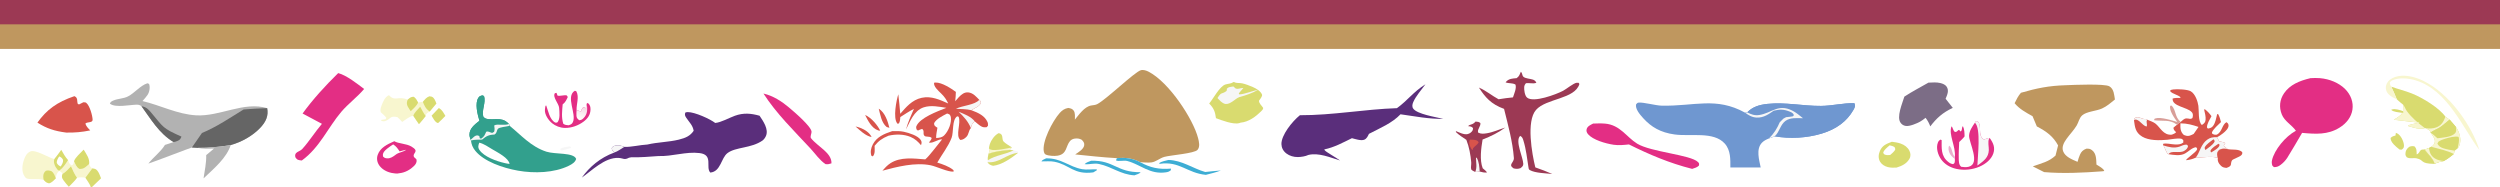 <?xml version="1.0" encoding="utf-8" ?><svg xmlns="http://www.w3.org/2000/svg" xmlns:xlink="http://www.w3.org/1999/xlink" width="2550" height="191" viewBox="0 0 2550 191"><rect x="0" y="0" width="2550" height="191" fill="#333333" stroke="none"/><path fill="white" transform="scale(1 0.773)" d="M0 0L2550 0L2550 32.096L2550 64.551L2550 247L93.637 247L92.672 247L0 247L0 64.551L0 32.09L0 0Z"/><path fill="#BF975F" transform="scale(1 0.773)" d="M0 0L2550 0L2550 32.096L2550 64.551L0 64.551L0 32.09L0 0Z"/><path fill="#9C3954" transform="scale(1 0.773)" d="M0 0L2550 0L2550 32.096L0 32.09L0 0Z"/><path fill="#F8F6CF" transform="scale(1 0.773)" d="M44.59 237.429C44.404 237.357 44.218 237.291 44.028 237.229C38.178 235.347 32.301 237.117 27.803 235.728C26.423 235.302 25.876 234.15 25.213 232.96C21.592 226.464 22.661 217.031 24.621 210.206C25.746 206.29 27.256 201.876 31.039 199.813C36.261 196.966 49.685 208.165 55.379 209.874C54.242 214.656 55.838 219.482 58.386 223.575C58.907 224.411 59.449 224.937 60.361 225.34C57.691 229 57.357 230.973 56.922 235.392C55.061 237.641 52.856 241.075 49.973 241.886C46.993 241.056 46.465 239.788 44.59 237.429Z"/><path fill="#D9DB6F" transform="scale(1 0.773)" d="M44.59 237.429C44.208 235.891 44.115 234.086 44.14 232.498C44.184 229.782 44.863 227.24 46.846 225.309C49.26 224.583 49.733 224.83 52.145 225.638C55.088 227.86 55.888 232.013 56.922 235.392C55.061 237.641 52.856 241.075 49.973 241.886C46.993 241.056 46.465 239.788 44.59 237.429Z"/><path fill="#F8F6CF" transform="scale(1 0.773)" d="M69.453 211.238C70.302 214.634 70.472 216.103 73.202 218.359C75.242 216.621 75.048 215.325 75.483 212.764C76.74 216.091 77.915 220.833 80.939 222.904C83.412 222.971 84.796 222.808 86.688 221.016C88.177 219.605 89.552 218.038 90.921 216.511C91.631 218.774 92.107 220.691 94.125 222.158C91.745 226.254 89.396 230.369 87.077 234.5C83.944 233.787 81.72 233.88 78.593 234.567C75.876 229.827 74.24 224.475 72.416 219.345C69.811 222.93 67.302 226.841 63.736 229.543C62.931 227.317 62.182 226.83 60.361 225.34C64.559 221.379 66.983 216.346 69.453 211.238Z"/><path fill="#D9DB6F" transform="scale(1 0.773)" d="M85.343 197.451C88.203 203.463 91.717 209.634 90.921 216.511C89.552 218.038 88.177 219.605 86.688 221.016C84.796 222.808 83.412 222.971 80.939 222.904C77.915 220.833 76.74 216.091 75.483 212.764C76.756 207.701 82.224 201.718 85.343 197.451Z"/><path fill="#D9DB6F" transform="scale(1 0.773)" d="M94.125 222.158C96.776 222.7 97.672 222.748 99.222 225.071C101.049 227.812 102.054 232.128 103.087 235.267C99.93 239.171 96.74 243.053 93.637 247L92.672 247C91.686 242.825 88.94 238.391 87.077 234.5C89.396 230.369 91.745 226.254 94.125 222.158Z"/><path fill="#D9DB6F" transform="scale(1 0.773)" d="M62.483 197.713C64.546 202.372 66.477 207.07 69.453 211.238C66.983 216.346 64.559 221.379 60.361 225.34C59.449 224.937 58.907 224.411 58.386 223.575C55.838 219.482 54.242 214.656 55.379 209.874C57.788 205.865 60.364 201.882 62.483 197.713Z"/><path fill="white" transform="scale(1 0.773)" d="M60.391 206.41C62.594 207.629 63.378 208.675 64.322 210.996C64.586 214.346 63.303 216.767 61.902 219.715C59.518 218.069 59.13 217.621 57.902 214.999C57.753 211.7 59 209.311 60.391 206.41Z"/><path fill="#D9DB6F" transform="scale(1 0.773)" d="M72.416 219.345C74.24 224.475 75.876 229.827 78.593 234.567C76.428 238.714 72.966 242.659 70.197 246.453C68.231 243.651 66.276 240.7 64.635 237.693C62.957 234.619 62.78 232.824 63.736 229.543C67.302 226.841 69.811 222.93 72.416 219.345Z"/><path fill="#BF975F" transform="scale(1 0.773)" d="M1096.39 157.792C1100.22 152.011 1105.94 140.666 1113.08 139.179C1115.13 138.751 1117.25 138.626 1119.06 137.464C1128.06 131.684 1157.26 94.95 1163.68 92.633C1166.24 91.711 1169.35 93.132 1171.49 94.555C1192.59 108.556 1217.15 157.453 1222.05 182.266C1222.96 186.848 1224.27 193.65 1221.46 197.761C1218.19 202.537 1194.34 204.645 1187.65 207.009C1182.99 208.652 1179.17 213.491 1174.5 214.304C1170.98 214.918 1166.58 214.25 1162.99 214.031C1155.22 208.91 1148.43 207.577 1139.22 208.7C1124.99 207.673 1110.84 205.634 1096.7 203.769C1100.32 200.709 1105.51 196.572 1105.92 191.452C1106.16 188.443 1105.04 186.514 1103.21 184.314C1100.9 182.771 1098.79 182.392 1096.09 182.912C1094.15 183.286 1092.51 184.493 1091.42 186.125C1086.97 192.804 1088.55 203.401 1078.67 205.435C1075.31 206.126 1069.37 205.745 1066.5 203.813C1065.48 203.126 1065.02 201.668 1064.8 200.493C1062.37 187.538 1073.63 159.499 1080.99 148.964C1083.22 145.776 1085.73 143.265 1089.63 142.423C1092.23 143.042 1093.65 143.438 1095.12 145.905C1096.89 148.896 1096.38 154.352 1096.39 157.792Z"/><path fill="#6F97D0" transform="scale(1 0.773)" d="M1764.97 221C1764.99 210.614 1765.42 198.279 1759.2 189.371C1747.84 173.101 1724.74 180.364 1708.1 177.433C1693.77 174.912 1684.27 167.644 1676.05 155.911C1672.67 151.082 1667.76 143.713 1668.82 137.657C1669.55 136.69 1670 135.615 1671.24 135.418L1671.38 135.395C1675.97 134.672 1688.71 139.248 1694.88 139.42C1728.31 140.352 1750.25 127.408 1780 148.674L1782.12 148.272C1787.6 141.08 1794.14 138.279 1803.01 137.073C1821.09 134.617 1839.38 139.961 1857.47 139.763C1868.83 139.64 1880.44 135.742 1891.43 136.152C1892.78 139.637 1891.83 141.983 1890.36 145.295C1883.8 160.093 1873.01 170.559 1857.93 176.348C1842.7 182.168 1826.09 183.398 1810.17 179.885L1804.41 182.636C1801.56 184.148 1799.08 185.725 1797.14 188.364C1790.86 196.932 1794.45 211.376 1795.9 221L1764.97 221Z"/><path fill="#6F97D0" transform="scale(1 0.773)" d="M1782.12 148.272C1787.6 141.08 1794.14 138.279 1803.01 137.073C1821.09 134.617 1839.38 139.961 1857.47 139.763C1868.83 139.64 1880.44 135.742 1891.43 136.152C1892.78 139.637 1891.83 141.983 1890.36 145.295C1883.8 160.093 1873.01 170.559 1857.93 176.348C1842.7 182.168 1826.09 183.398 1810.17 179.885L1804.41 182.636C1809.61 175.823 1812.67 169.424 1815.33 161.35L1819.11 156.502L1821.81 154.6C1823.99 154.345 1826.14 154.081 1828.29 153.6C1829.03 153.434 1829.39 152.5 1829.8 151.859C1828.86 149.378 1827.99 148.553 1825.63 147.315C1819.57 144.139 1815.55 144.061 1809.2 146.058C1804.2 150.497 1798.99 155.6 1791.76 155.141C1786.93 154.835 1783.33 151.886 1780 148.674L1782.12 148.272Z"/><path fill="#F6F6F6" transform="scale(1 0.773)" d="M1782.12 148.272C1786.16 150.907 1789.71 152.784 1794.66 151.716C1807.41 148.959 1813.61 136.709 1827.94 145.797C1832.02 148.389 1835.78 152.516 1839.08 156.018C1832.85 155.86 1826.05 154.913 1821.15 159.569C1815.78 164.662 1815.2 174.106 1810.17 179.885L1804.41 182.636C1809.61 175.823 1812.67 169.424 1815.33 161.35L1819.11 156.502L1821.81 154.6C1823.99 154.345 1826.14 154.081 1828.29 153.6C1829.03 153.434 1829.39 152.5 1829.8 151.859C1828.86 149.378 1827.99 148.553 1825.63 147.315C1819.57 144.139 1815.55 144.061 1809.2 146.058C1804.2 150.497 1798.99 155.6 1791.76 155.141C1786.93 154.835 1783.33 151.886 1780 148.674L1782.12 148.272Z"/><path fill="#BF975F" transform="scale(1 0.773)" d="M2107.28 112.442C2114.48 112.002 2146.77 110.26 2151.52 113.864C2156.4 117.568 2156.43 125.679 2157.22 131.284C2153.22 135.471 2149.04 140.266 2144.01 143.195C2137.98 146.71 2128.28 147.02 2123.76 152.297C2120.78 155.778 2120.12 161.517 2118.18 165.676C2115.37 171.724 2111.15 177.32 2107.9 183.178C2105.14 188.138 2102.75 193.908 2104.42 199.639C2106.51 206.802 2113.02 210.207 2119.09 213.547C2119.77 210.311 2120.55 207.072 2121.62 203.94C2122.88 200.256 2124.56 197.908 2128.09 196.175C2130.73 196.143 2131.75 196.205 2133.77 198.084C2138.53 202.513 2138.1 211.197 2138.38 217.155C2140.89 219.184 2145.82 222.512 2146.34 225.67L2144.06 226.076C2125.05 227.922 2103.99 229.262 2084.98 227.079L2073.45 219.537C2082.87 215.127 2089.65 213.58 2096.62 205.3L2099.25 191.869C2094.38 180.263 2087.89 173.752 2077.57 166.824L2073.19 153.312C2066.09 148.22 2059.69 143.694 2054.91 136.179C2056.73 131.328 2058.47 126.769 2061.35 122.411C2077.48 116.366 2090.06 113.064 2107.28 112.442Z"/><path fill="#B2B2B2" transform="scale(1 0.773)" d="M144.274 140.087C144.249 140.062 144.224 140.036 144.198 140.01C142.914 138.741 141.362 138.079 139.552 138.111C132.565 138.235 118.041 142.433 112.394 137.052C112.291 136.953 112.194 136.851 112.096 136.747C112.664 134.568 113.538 133.863 115.477 132.726C120.037 130.052 125.906 130.281 130.465 127.271C137.34 122.729 143.123 112.82 150.372 109.866L152.026 110.704C153.358 114.911 152.508 121.366 150.491 125.261C149.037 128.071 147.115 130.75 145.324 133.357C163.629 138.873 180.783 150.757 200.068 152.187C224.213 153.977 248.887 133.428 272.511 142.704C274.035 152.691 271.296 160.699 265.326 168.816C258.068 178.687 246.945 187.301 235.355 191.368C224.024 193.833 213.196 195.128 201.596 195.087L195.747 194.626C194.654 194.8 157.898 213.211 151.349 215.868C156.504 207.256 163.928 200.411 168.267 191.207L177.109 187.506C162.126 176.067 153.413 156.205 144.274 140.087Z"/><path fill="#656565" transform="scale(1 0.773)" d="M248.469 144.448C256.471 143.548 264.473 143.115 272.511 142.704C274.035 152.691 271.296 160.699 265.326 168.816C258.068 178.687 246.945 187.301 235.355 191.368C224.024 193.833 213.196 195.128 201.596 195.087L195.747 194.626L205.981 175.504C221.26 167.296 234.89 155.202 248.469 144.448Z"/><path fill="#656565" transform="scale(1 0.773)" d="M144.274 140.087C149.919 141.279 152.323 145.736 155.316 150.332C166.798 167.96 165.793 169.231 185.072 180.238C184.337 182.752 183.74 184.482 181.279 185.827C180.085 186.479 178.441 187.252 177.109 187.506C162.126 176.067 153.413 156.205 144.274 140.087Z"/><path fill="#5A2E7B" transform="scale(1 0.773)" d="M707.534 172.577C706.642 165.341 703.191 161.589 700.005 155.449C698.702 152.939 698.196 151.175 699.044 148.512C699.804 148.145 700.646 147.901 701.494 147.896C708.757 147.853 724.324 157.035 729.533 162.258C735.408 161.614 743.937 155.374 749.618 152.732C758.365 148.664 766 149.52 774.757 152.716C778.691 160.228 784.097 170.514 781.338 179.175C780.64 181.366 779.466 183.707 777.846 185.355C766.234 195.932 750.521 193.735 742.066 201.982C735.382 208.5 735.297 226.431 724.5 227.708C719.359 220.603 728.021 204.293 713.574 201.981C699.671 199.756 685.674 206.6 671.688 205.916C662.57 206.65 653.127 207.917 643.993 207.479L641.527 208.139C636.664 211.541 635.924 208.709 630.866 208.38C616.774 207.462 603.067 225.831 593.481 234.325C601.284 220.25 612.015 208.185 626.687 201.226C624.923 199.288 624.175 198.05 623.942 195.418C625.118 193.335 625.602 192.71 628.037 192.049C631.159 191.202 634.13 192.317 636.816 193.832C644.041 194.167 652.788 191.193 660.356 190.71C670.73 187.539 681.998 187.549 692.335 184.272C699.514 181.997 704.03 179.285 707.534 172.577Z"/><path fill="#F6F6F6" transform="scale(1 0.773)" d="M626.687 201.226C624.923 199.288 624.175 198.05 623.942 195.418C625.118 193.335 625.602 192.71 628.037 192.049C631.159 191.202 634.13 192.317 636.816 193.832C633.773 196.182 630.177 199.712 626.687 201.226Z"/><path fill="#5A2E7B" transform="scale(1 0.773)" d="M1424.87 142.723C1435.74 132.627 1441.53 121.233 1453.98 111.196C1449.85 118.606 1444.1 126.816 1441.46 134.886C1440.61 137.496 1440.08 140.677 1441.43 143.222C1445.34 150.622 1464.57 154.466 1472.3 156.892C1456.93 157.092 1443.52 153.481 1428.53 150.801C1419.88 162.49 1408.15 168.665 1396.34 176.623C1395.23 179.388 1394.28 182.919 1391.46 184.378C1388.22 186.055 1382.24 183.393 1378.97 182.345C1370.08 187.92 1361.01 194.474 1350.76 197.151C1350.88 197.521 1351.03 197.864 1351.19 198.215C1352.21 200.406 1364.15 208.863 1366.83 211.788C1357.07 207.923 1344.93 201.06 1334.44 204.493C1331.66 206.292 1327.19 207.156 1323.92 207.239C1319.57 207.328 1315.36 205.668 1312.23 202.63C1308.84 199.38 1307.16 194.896 1307.06 190.249C1306.8 178.455 1318 160.255 1325.9 152.037C1359.16 152.193 1391.73 144.151 1424.87 142.723Z"/><path fill="#E32E84" transform="scale(1 0.773)" d="M2356.67 103.136C2359.89 102.936 2363.14 102.759 2366.35 103.132C2376.36 104.274 2385.51 109.323 2391.81 117.179C2397.9 125.015 2400.65 134.934 2399.47 144.785C2398.37 154.201 2393.54 162.784 2386.07 168.62C2374.22 177.964 2362.15 176.997 2348.13 175.331C2343.2 186.384 2338.15 197.38 2332.97 208.318C2331.18 211.782 2329.11 214.722 2326.31 217.456C2324.13 219.593 2322.42 220.57 2319.4 220.526L2317.78 218.496C2317.16 215.998 2317.01 213.819 2317.47 211.276C2319.86 198.032 2330.78 180.178 2341.84 172.534C2337.45 164.595 2330.27 160.159 2327.42 150.95C2324.53 141.61 2325.16 131.675 2329.78 122.988C2335.66 111.931 2345.19 106.664 2356.67 103.136Z"/><path fill="#32A08D" transform="scale(1 0.773)" d="M489.007 159.362C487.191 151.41 484.017 136.235 488.081 128.736C489.173 126.72 490.063 126.469 492.117 125.862L493.652 126.704C495.991 135.413 490.9 145.351 493.097 154.321C494.115 155.395 494.698 156.178 496.121 156.701C500.143 158.181 505.423 156.722 509.72 157.362C514.277 158.041 516.482 160.045 519.151 163.658L519.796 165.997C531.433 178.009 541.436 193.523 557.37 200.158C566.35 203.897 585.235 200.892 587.693 209.718C586.704 214.034 583.659 216.546 580.04 218.825C565.233 228.153 544.989 229.007 528.351 225.187C512.694 221.592 493.637 213.032 484.82 199.011C482.047 194.601 480.862 190.558 480.387 185.401L480.084 184.269C479.406 182.143 478.872 180.044 478.849 177.8C478.765 169.815 483.795 164.693 489.007 159.362Z"/><path fill="#32A08D" transform="scale(1 0.773)" d="M489.007 159.362C487.191 151.41 484.017 136.235 488.081 128.736C489.173 126.72 490.063 126.469 492.117 125.862L493.652 126.704C495.991 135.413 490.9 145.351 493.097 154.321C494.115 155.395 494.698 156.178 496.121 156.701C500.143 158.181 505.423 156.722 509.72 157.362C514.277 158.041 516.482 160.045 519.151 163.658L519.796 165.997C516.71 167.168 508.904 167.729 507.683 170.279C506.256 173.259 507.069 175.375 504.28 177.58C498.447 177.799 495.918 179.713 491.885 184.083L491.764 184.215C488.042 184.319 483.911 184.112 480.387 185.401L480.084 184.269C479.406 182.143 478.872 180.044 478.849 177.8C478.765 169.815 483.795 164.693 489.007 159.362Z"/><path fill="#F6F6F6" transform="scale(1 0.773)" d="M519.151 163.658L519.796 165.997C516.71 167.168 508.904 167.729 507.683 170.279C506.256 173.259 507.069 175.375 504.28 177.58C498.447 177.799 495.918 179.713 491.885 184.083L491.764 184.215C488.042 184.319 483.911 184.112 480.387 185.401L480.084 184.269C481.993 182.773 483.45 179.621 485.795 178.864C487.201 178.41 487.64 178.858 488.848 179.499L489.403 182.455L490.733 183.029C494.058 180.304 494.495 177.789 495.924 173.883C498.233 172.781 499.574 174.706 502.009 175.427L503.977 173.945C504.785 171.086 504.417 168.449 504.106 165.547C507.084 163.043 514.461 166.065 519.151 163.658Z"/><path fill="white" transform="scale(1 0.773)" d="M488.878 188.247C493.623 189.748 498.048 193.827 501.991 196.867C508.104 201.582 518.763 208.449 519.776 216.283C518.13 216.14 516.526 215.688 514.945 215.225C505.789 212.545 493.812 206.732 489.149 198.089C487.23 194.533 487.759 191.94 488.878 188.247Z"/><path fill="#D8544B" transform="scale(1 0.773)" d="M967.18 136.542C965.237 131.304 963.465 127.766 959.953 123.346C956.897 119.499 952.177 114.192 952.747 109.176C953.216 109.031 953.724 108.93 954.215 108.912C960.839 108.663 970.432 116.975 974.98 121.242C975.013 125.311 974.549 129.5 974.318 133.57C976.638 130.199 979.078 126.1 982.301 123.547C983.725 122.419 985.692 121.676 987.494 121.896C992.675 122.529 995.868 127.859 998.845 131.673C1000.3 133.414 1000.29 133.861 1000.48 136.136C998.303 141.252 994.495 142.034 990.886 145.468C998.136 148.951 1004.33 152.776 1007.17 160.775C1007.77 162.465 1007.85 164.121 1007.73 165.899L1006.44 167.802C1004.13 168.121 1002.66 168.117 1000.7 166.631C998.402 164.893 996.32 162.365 994.349 160.257C991.327 162.723 991.013 165.327 990.314 169.032C987.955 171.929 988.298 177.299 985.725 180.593C983.999 182.804 982.397 184.354 979.636 184.716C974.109 179.235 980.631 161.841 977.75 154.03L976.351 153.455C970.86 158.041 972.839 174.358 970.644 181.811C967.313 193.122 960.785 203.718 956.018 214.505C961.56 216.772 967.868 219.583 972.052 223.977C972.894 224.861 972.679 225.282 972.648 226.44C966.99 227.161 955.409 219.742 949.366 218.119C933.515 213.863 914.832 220.085 900.035 225.261C902.453 221.773 905.071 217.933 908.373 215.244C918.69 206.843 931.531 209.053 943.739 210.312C947.853 206.093 956.874 190.103 960.93 183.932C957.183 183.341 952.194 188.89 948.38 188.229C948.34 188.222 948.3 188.213 948.26 188.206C947.998 188.158 947.747 188.104 947.493 188.021C948.876 186.046 949.877 184.478 950.354 182.057C947.995 179.093 944.329 181.414 942.8 178.998C940.99 176.136 943.37 172.865 940.591 170.094C939.019 170.67 937.669 171.416 936.245 172.292L934.862 170.736C934.625 169.214 934.23 168.01 934.71 166.521C938.281 155.445 955.789 147.139 965.291 142.294C957.719 140.77 949.605 138.495 942.144 141.65C932.059 145.916 927.927 161.45 924.102 170.869C925.965 161.595 929.236 152.601 932.19 143.629C927.329 146.866 922.86 150.786 918.328 154.463C918.195 157.431 918.071 160.006 916.935 162.794L915.549 163.315C915.385 163.1 915.237 162.882 915.098 162.651C910.777 155.479 914.305 132.413 916.269 124.418C917.051 132.986 917.715 141.564 918.258 150.151C923.792 142.038 930.081 131.81 940.165 129.04C950.108 126.309 958.909 131.829 967.18 136.542Z"/><path fill="#F6F6F6" transform="scale(1 0.773)" d="M998.845 131.673C1000.3 133.414 1000.29 133.861 1000.48 136.136C998.303 141.252 994.495 142.034 990.886 145.468C985.959 143.82 980.161 143.918 975 143.554C982.186 138.948 994.408 138.626 998.845 131.673Z"/><path fill="#F6F6F6" transform="scale(1 0.773)" d="M977.723 147.368C984.095 150.857 990.487 153.799 994.349 160.257C991.327 162.723 991.013 165.327 990.314 169.032C987.548 160.379 983.381 154.364 977.723 147.368Z"/><path fill="white" transform="scale(1 0.773)" d="M966.043 149.787C966.907 149.891 967.905 150.709 968.645 151.172C969.2 152.159 969.665 153.266 969.826 154.396C970.85 161.614 967.647 172.688 963.171 178.502C960.82 181.556 958.43 181.703 954.882 182.164C954.721 177.546 955.689 173.125 956.171 168.545C955.735 168.236 955.306 167.911 954.923 167.537C952.869 165.532 952.851 165.246 952.805 162.447C955.17 156.847 961.183 153.116 966.043 149.787Z"/><path fill="#D8544B" transform="scale(1 0.773)" d="M2224.26 160.9C2225.91 159.167 2227.71 156.287 2230.23 156.24C2233.06 156.186 2233.84 157.907 2236.27 155.791C2236.82 153.022 2237.3 150.496 2235.59 147.994C2230.89 141.132 2215.3 140.545 2216.09 130.021C2218.54 129.017 2221.28 129.238 2223.87 129.256L2224.05 128.205C2221.25 124.991 2216.06 123.906 2213.93 120.8C2213.73 120.506 2213.54 120.219 2213.37 119.904C2214.5 118.356 2214.96 118.316 2216.79 118.027C2220.99 117.364 2231.2 117.906 2234.58 120.461C2239.32 124.06 2241.71 134.036 2242.35 139.643C2243.06 145.878 2241.88 160.557 2245.92 164.921C2248.32 162.908 2249.42 161.456 2249.69 158.235C2250.06 153.776 2248.94 148.931 2248.19 144.537L2248.99 144.182C2251.86 146.946 2253.74 149.838 2255.71 153.282C2253.9 157.839 2251.02 163.237 2251.1 168.196L2252.05 169.703C2254.53 169.052 2255.97 168.503 2257.33 166.171C2259.86 161.848 2260.54 155.434 2261.52 150.546L2262.53 150.622C2263.95 154.104 2264.78 157.365 2265.39 161.074C2262.21 165.201 2258.02 169.65 2256.18 174.552L2256.45 176.479C2258.57 177.772 2258.81 177.951 2261.26 177.649C2266.75 173.689 2266.35 164.71 2270.97 161.212C2272.48 162.642 2273.07 163.467 2273.12 165.694C2273.19 169.369 2269.89 173.44 2267.48 175.897C2265.61 177.791 2263.63 179.643 2261.34 181.009L2263.59 186.538C2266.08 187.415 2267.68 187.053 2269.78 188.833L2268.18 191.96C2269.25 193.839 2270.8 195.278 2272.32 196.785C2269.2 196.171 2267.16 195.719 2264.25 197.339C2262.49 198.981 2261.5 200.904 2261.45 203.335C2261.42 205.001 2261.83 206.811 2262.16 208.442C2256.59 205.549 2246.32 208.038 2239.64 208.054C2236.34 209.918 2233.65 210.906 2229.89 211.41C2229.16 209.991 2240.25 200.793 2241.03 197.146C2241.3 195.831 2240.67 195.296 2239.99 194.231C2235.7 194.89 2232.39 199.927 2228.8 202.504C2223.75 206.128 2217.41 204.441 2211.78 203.489C2209.79 202.75 2208.33 194.708 2206.6 191.89C2206.23 191.347 2206.42 190.391 2206.44 189.752C2209.77 188.62 2214.75 190.469 2218.49 190.607C2222.11 190.74 2224.28 190.609 2226.96 188.111L2226.98 185.152C2226.12 183.912 2225.98 183.294 2224.43 182.975C2220.49 182.165 2214.73 183.912 2210.7 184.422C2202.52 185.454 2191.78 185.575 2185.02 180.271C2177.78 174.59 2177.64 167.173 2176.66 158.738L2177.12 156.045C2181.56 152.163 2184.13 157.887 2188.99 157.082L2190.14 157.942C2192.79 159.336 2196.42 160.927 2198.53 163.051C2203.49 168.055 2206.54 178.766 2215.25 177.72C2216.99 176.817 2218.57 176.103 2219.65 174.402C2217.85 172.181 2217.21 171.56 2216.86 168.626C2218.04 167.203 2219.18 165.82 2220.57 164.601C2221.63 163.045 2222.76 162.027 2224.26 160.9Z"/><path fill="#F6F6F6" transform="scale(1 0.773)" d="M2239.64 208.054C2244.05 200.637 2244.84 190.511 2251.26 184.408C2254.41 181.418 2257.09 180.895 2261.34 181.009L2263.59 186.538C2266.08 187.415 2267.68 187.053 2269.78 188.833L2268.18 191.96C2269.25 193.839 2270.8 195.278 2272.32 196.785C2269.2 196.171 2267.16 195.719 2264.25 197.339C2262.49 198.981 2261.5 200.904 2261.45 203.335C2261.42 205.001 2261.83 206.811 2262.16 208.442C2256.59 205.549 2246.32 208.038 2239.64 208.054Z"/><path fill="#D8544B" transform="scale(1 0.773)" d="M2257.74 183.792C2258.87 184.987 2258.78 185.298 2258.91 186.87C2257.09 191.235 2252.95 194.614 2249.62 197.876C2248.81 196.722 2248.78 195.873 2248.79 194.523C2250.52 190.207 2254.47 186.974 2257.74 183.792Z"/><path fill="#D8544B" transform="scale(1 0.773)" d="M2262.8 189.683L2263.95 190.857C2263.94 191.074 2263.93 191.287 2263.9 191.502C2263.39 195.373 2258.22 198.919 2255.39 201.125C2254.71 200.181 2254.8 199.637 2254.76 198.511C2256.38 194.843 2259.85 192.273 2262.8 189.683Z"/><path fill="#F6F6F6" transform="scale(1 0.773)" d="M2206.6 191.89C2211.99 193.99 2217.39 195.975 2223.05 193.492C2225.52 192.411 2227.86 190.436 2230.67 190.968C2231.3 191.816 2231.87 192.223 2231.7 193.329C2231.34 195.716 2229.74 197.738 2227.82 199.149C2222.79 202.855 2215.15 197.728 2211.78 203.489C2209.79 202.75 2208.33 194.708 2206.6 191.89Z"/><path fill="#F6F6F6" transform="scale(1 0.773)" d="M2176.66 158.738L2177.12 156.045C2181.56 152.163 2184.13 157.887 2188.99 157.082L2190.14 157.942C2188.54 161.617 2190.77 163.778 2189.5 166.995C2185.22 165.895 2181.99 157.003 2177.65 157.826L2176.66 158.738Z"/><path fill="white" transform="scale(1 0.773)" d="M2224.04 162.735C2230.9 162.766 2236.31 164.802 2242.49 167.483L2237.53 176.733C2236.26 177.539 2234.84 178.529 2233.43 179.037C2231.08 179.883 2229.58 179.029 2227.5 178.063C2223.66 173.524 2223.91 168.347 2224.04 162.735Z"/><path fill="#9C3954" transform="scale(1 0.773)" d="M1551.25 94.666C1553.12 96.839 1552.3 99.399 1553.92 101.353C1555.85 103.671 1561 103.849 1563.76 105.12C1565.48 105.911 1566.47 107.469 1567.1 109.186C1563.89 110.994 1560.12 109.088 1556.46 109.835C1555.39 111.426 1554.81 112.888 1554.69 114.792C1554.47 118.258 1555.16 126.117 1557.6 128.771C1564.17 135.929 1587.36 124.511 1594.29 119.844C1597.5 117.678 1604.81 109.949 1608.02 109.244C1608.59 109.119 1609.59 109.286 1610.21 109.302L1610.98 110.863C1606.41 130.923 1577.11 129.713 1566.73 145.036C1556.62 159.955 1562.61 202.996 1566.03 220.869C1571.99 223.464 1577.65 226.427 1583.33 229.559C1576.75 228.67 1565.85 228.372 1560.51 224.478C1559.12 223.465 1559.31 222.49 1559.05 220.875C1557.6 209.184 1556.65 196.929 1553.88 185.472C1553.3 183.03 1552.78 180.638 1550.6 179.307C1545.08 185.807 1553.54 207.514 1553.75 216.183C1553.81 218.965 1552.67 220.026 1550.88 221.918C1548.15 223.027 1546.74 222.966 1543.97 222.238C1537.78 217.143 1544.51 214.695 1544.15 208.391C1542.89 186.58 1538.2 165.085 1534.14 143.661C1520.71 137.352 1514.88 128.272 1508.47 115.54C1515.84 119.569 1521.61 126.172 1528.54 130.99C1533.37 129.835 1538.32 129.211 1543.23 128.506C1544.42 123.789 1547.1 116.226 1545.75 111.547C1542.5 109.192 1539.12 110.412 1535.68 108.667C1536.01 108.129 1536.36 107.609 1536.76 107.118C1539.46 103.778 1542.94 103.574 1546.94 103.129C1549.73 100.661 1550.09 98.115 1551.25 94.666Z"/><path fill="#E32E84" transform="scale(1 0.773)" d="M344.962 96.457C353.618 99.355 364.847 111.007 371.407 117.396C364.552 127.961 355.136 136.895 348.147 147.523C334.545 168.206 326.139 194.706 307.831 211.798C306.448 211.829 304.966 211.172 303.66 210.749C302.547 209.508 301.581 208.786 301.241 207.122C300.895 205.427 300.973 203.545 301.991 202.045C303.363 200.024 306.679 198.921 308.187 196.771C315.517 186.316 321.276 174.19 328.366 163.393C321.831 158.791 315.251 154.254 308.627 149.782C319.021 131.224 331.771 113.131 344.962 96.457Z"/><path fill="#D9DB6F" transform="scale(1 0.773)" d="M1258.46 108.101C1261.84 110.325 1263.68 109.019 1267.06 109.97C1270.67 110.988 1274.65 113.079 1277.95 114.878C1281.65 116.892 1286.07 120.611 1287.25 124.792C1287.86 126.953 1285.21 131.061 1284.16 132.96C1284.27 136.738 1286.83 139.075 1288.47 142.457C1288.33 144.311 1287.48 145.457 1286.36 146.868C1281.04 153.58 1274.01 160.853 1265.22 161.885C1265.1 161.967 1265.09 161.983 1264.97 162.041C1264.92 162.066 1264.87 162.088 1264.82 162.113C1264.53 162.256 1264.24 162.388 1263.93 162.495C1257.84 164.606 1245.93 158.655 1240.28 155.93C1239.43 147.963 1238.38 143.151 1233.36 136.586C1237.25 130.896 1244.02 113.747 1249.97 111.461C1253.44 110.127 1255.04 110.792 1258.46 108.101Z"/><path fill="#F6F6F6" transform="scale(1 0.773)" d="M1258.02 114.06L1260.42 116.837C1263.79 117.989 1264.99 115.925 1268.26 116.1C1266.66 118.447 1265.1 120.817 1263.57 123.207L1263.93 124.526C1264.27 124.529 1264.61 124.508 1264.95 124.484C1269.2 124.179 1278.46 119.665 1283.41 118.369C1277.4 122.903 1271.23 125.63 1264.19 128.086C1261.84 129.119 1259.28 132.156 1257.22 133.862C1255.05 135.659 1252.92 137.501 1249.93 137.213C1246.32 136.215 1243.98 132.234 1241.82 129.364C1245.99 120.815 1245.81 124.795 1250.78 120.338C1251.53 119.668 1251.32 118.014 1251.38 117.009C1253.22 114.569 1255.11 114.718 1258.02 114.06Z"/><path fill="#7C6D86" transform="scale(1 0.773)" d="M1967.02 109.044C1971.01 108.801 1975.3 108.374 1979.18 109.575C1981.77 110.378 1984.26 111.824 1985.54 114.308C1988.28 119.593 1986.18 125.082 1984.52 130.32L1991.85 142.323C1981.3 148.729 1975.1 156.189 1968.89 166.761C1967.68 162.63 1966.3 159.141 1964.07 155.448C1962.3 157.24 1960.44 159.168 1958.37 160.615C1955.15 162.858 1947.86 166.999 1943.86 166.177C1941.49 165.689 1940.11 164.414 1938.85 162.437C1933.99 154.807 1940.49 136.124 1942.44 127.507C1950.17 120.913 1958.84 115.098 1967.02 109.044Z"/><path fill="#D8544B" transform="scale(1 0.773)" d="M75.822 126.906C76.038 127.008 76.246 127.117 76.445 127.249C79.462 129.252 78.459 133.356 79.142 136.478C79.311 137.251 79.94 137.423 80.587 137.835L84.995 134.965C86.036 135.029 87.099 134.859 87.873 135.609C91.572 139.199 94.377 152.866 94.465 158.021C94.537 162.204 89.377 160.587 87.164 162.872C87.657 166.526 89.907 169.164 92.026 172.054C83.637 174.306 76.227 175.175 67.538 174.942C55.649 172.957 47.493 169.513 38.18 161.794C47.504 144.866 58.125 134.712 75.822 126.906Z"/><path fill="#D9DB6F" transform="scale(1 0.773)" d="M2439.1 114.362C2446.02 117.661 2453.38 119.849 2460.07 123.314C2471.45 129.202 2488.18 142.594 2494.35 154.001C2495.7 155.231 2497.12 156.823 2498.62 157.84C2495.28 161.158 2492.49 164.975 2488.89 168.005C2485.95 170.481 2481.67 172.341 2479.16 175.048C2479.15 174.974 2479.15 174.9 2479.13 174.827C2478.6 171.352 2476.61 170.861 2473.88 169.09L2473.36 169.048C2467.97 171.435 2461.58 168.185 2456.27 166.325L2456.26 165.194C2460.07 163.927 2463.91 162.851 2467.77 161.792C2459.1 160.903 2450.44 159.114 2441.76 158.046C2444.65 155.556 2449.07 152.595 2450.29 148.896L2451.33 148.583L2451.08 146.633L2451.23 138.172C2448.91 136.061 2446.83 133.338 2444.73 130.986C2443.11 125.402 2440.98 119.869 2439.1 114.362Z"/><path fill="#F8F6CF" transform="scale(1 0.773)" d="M2451.23 138.172C2452.96 140.889 2453.42 143.771 2454.96 146.513C2459.86 155.269 2466.2 162.126 2473.36 169.048C2467.97 171.435 2461.58 168.185 2456.27 166.325L2456.26 165.194C2460.07 163.927 2463.91 162.851 2467.77 161.792C2459.1 160.903 2450.44 159.114 2441.76 158.046C2444.65 155.556 2449.07 152.595 2450.29 148.896L2451.33 148.583L2451.08 146.633L2451.23 138.172Z"/><path fill="#F8F6CF" transform="scale(1 0.773)" d="M2494.35 154.001C2495.7 155.231 2497.12 156.823 2498.62 157.84C2495.28 161.158 2492.49 164.975 2488.89 168.005C2485.95 170.481 2481.67 172.341 2479.16 175.048C2479.15 174.974 2479.15 174.9 2479.13 174.827C2478.6 171.352 2476.61 170.861 2473.88 169.09C2477.81 169.907 2481.86 169.788 2485.47 167.875C2490.81 165.037 2492.69 159.423 2494.35 154.001Z"/><path fill="#E32E84" transform="scale(1 0.773)" d="M1624.99 163.052C1628.98 162.864 1633.18 162.667 1637.16 163.108C1652.62 164.826 1658.97 180.848 1669.86 189.519C1683.91 200.696 1724.24 204.089 1731.95 213.801C1733.38 215.611 1733.16 216.324 1732.91 218.484C1731.11 220.893 1728.68 221.733 1726 222.843C1702.72 215.234 1681.98 203.777 1661.51 190.58C1656.4 191.292 1651.08 192.015 1645.96 191.027C1637.4 189.373 1624.82 184.54 1619.89 177.19C1618.5 175.117 1617.86 172.956 1618.37 170.462C1619.17 166.627 1621.94 165.058 1624.99 163.052Z"/><path fill="#E32E84" transform="scale(1 0.773)" d="M2014.41 161.901L2015.51 159.881L2017.24 160.04C2022.16 166.209 2016.57 178.431 2023.62 184.127C2025.16 183.483 2027.84 181.945 2029.46 182.009C2033.32 188.869 2035.25 195.047 2033.09 202.851C2031.07 210.181 2025.65 216.209 2019.1 219.894C2012.04 223.868 2003.49 225.107 1995.65 222.894C1988.82 220.963 1983.42 216.513 1979.98 210.336C1976.61 204.286 1974.61 195.236 1976.58 188.443C1977.17 186.411 1977.69 185.497 1979.33 184.188L1980.48 184.881C1980.58 194.972 1979.4 205.988 1987.43 213.857C1989.04 215.438 1989.94 216.099 1992.15 216.606C1993.79 215.258 1993.71 214.933 1993.93 212.765C1994.03 211.725 1994 210.694 1993.92 209.654L1993.92 206.985C1995.11 193.201 1987.37 177.921 1990.49 166.824C1991.77 167.152 1991.99 172.545 1994.06 174.134C1997.07 173.995 1996.05 172.234 1998.31 171.323L1999.6 173.486C2001.96 172.28 2000.46 168.627 2002.19 166.455C2003.78 170.886 2003.76 175.335 2003.87 179.976C2002.34 182.634 2000.27 185.019 1998.38 187.427C1998.13 194.688 1997.77 201.999 1997.93 209.262C1998 212.571 1997.92 217.651 2000.48 220.098C2003.05 220.627 2005.45 220.865 2008 220.061C2020.5 216.125 2008.16 187.733 2008.47 178.945C2008.69 172.607 2011.56 167.385 2014.41 161.901Z"/><path fill="#F6F6F6" transform="scale(1 0.773)" d="M2014.41 161.901L2015.51 159.881L2017.24 160.04C2022.16 166.209 2016.57 178.431 2023.62 184.127C2025.16 183.483 2027.84 181.945 2029.46 182.009C2029.27 182.314 2029.11 182.623 2028.95 182.947C2027.3 186.338 2028.71 194.018 2028.6 198.001C2028.31 207.877 2023.76 212.038 2016.94 218.469C2017.12 207.564 2020.84 169.126 2014.41 161.901Z"/><path fill="#F8F6CF" transform="scale(1 0.773)" d="M410.213 160.922C408.704 158.675 407.187 156.582 405.378 154.561C397.384 152.313 398.881 156.957 393.006 159.669C391.169 160.517 390.477 159.962 388.696 159.288L389.047 158.139L393.299 157.324L394.05 155.571C392.571 152.771 390.465 150.491 388.399 148.119C387.554 145.222 388.4 141.999 389.222 139.184C390.56 134.605 392.489 127.921 396.772 125.574C403.024 134.648 405.743 126.016 415.853 131.52C417.932 129.363 418.574 128.177 421.597 127.618C424.21 129.153 425.266 132.602 426.461 135.246L431.324 134.355C433.165 131.671 434.87 128.55 437.927 127.132C439.958 127.419 440.79 127.423 442.102 129.185C443.531 131.103 444.322 134.312 445.104 136.596L438.302 147.169C435.585 149.404 434.589 149.546 434.181 153.166C432.151 156.84 429.649 160.314 427.327 163.811C425.279 160.238 423.466 156.484 421.555 152.833C417.85 153.278 413.031 158.537 410.213 160.922Z"/><path fill="#D9DB6F" transform="scale(1 0.773)" d="M431.324 134.355C433.165 131.671 434.87 128.55 437.927 127.132C439.958 127.419 440.79 127.423 442.102 129.185C443.531 131.103 444.322 134.312 445.104 136.596L438.302 147.169C434.21 143.438 432.871 139.589 431.324 134.355Z"/><path fill="#D9DB6F" transform="scale(1 0.773)" d="M428.586 140.897C430.324 145.046 431.996 149.227 434.181 153.166C432.151 156.84 429.649 160.314 427.327 163.811C425.279 160.238 423.466 156.484 421.555 152.833C422.576 148.517 426.067 144.494 428.586 140.897Z"/><path fill="#D9DB6F" transform="scale(1 0.773)" d="M415.853 131.52C417.932 129.363 418.574 128.177 421.597 127.618C424.21 129.153 425.266 132.602 426.461 135.246C425.043 139.669 421.82 143.139 418.926 146.671C418.451 145.82 418.006 144.948 417.561 144.081C415.135 139.357 414.19 136.681 415.853 131.52Z"/><path fill="#E32E84" transform="scale(1 0.773)" d="M402.164 186.338C406.569 189.703 414.387 189.369 419.58 193.317C428.665 200.224 420.255 201.49 422.224 206.968C422.657 208.174 424.721 209.56 424.88 210.792C425.293 213.974 424.21 216.558 422.284 219.025C418.615 223.724 413.222 227.865 407.238 228.589C405.111 229.446 401.558 228.756 399.43 228.179C394.184 226.76 389.72 223.308 387.029 218.587C384.555 214.185 383.94 208.979 385.32 204.122C387.852 195.067 394.513 190.665 402.164 186.338Z"/><path fill="white" transform="scale(1 0.773)" d="M401.058 190.522C404.213 193.135 405.763 196.166 407.578 199.78C409.783 198.905 412.079 198.271 414.35 197.595C411.311 200.774 406.673 200.893 403.63 204.106L403.487 204.259C403.325 204.416 403.162 204.572 402.999 204.728C400.943 206.678 398.278 209.089 395.218 208.954C392.767 208.847 392.288 208.337 390.74 206.632C390.584 205.611 390.483 204.55 390.58 203.518C391.027 198.784 397.641 193.407 401.058 190.522Z"/><path fill="#E32E84" transform="scale(1 0.773)" d="M778.736 123.422C788.711 126.408 797.501 133.967 804.433 141.483C809.137 146.583 827.699 166.892 827.792 173.959C827.819 176.068 826.106 180.475 827.203 182.311C833.718 193.208 848.635 201.637 848.083 215.544C845.648 216.513 844.722 217.003 842.048 216.581C836.074 211.506 831.404 202.545 826.809 196.143C809.854 172.519 791.678 149.604 778.736 123.422Z"/><path fill="#D9DB6F" transform="scale(1 0.773)" d="M2498.62 157.84L2504.98 167.353C2508.85 174.59 2510.93 184.106 2508.53 192.169C2508.14 193.454 2507.49 194.703 2506.79 195.843L2503.82 198.833L2502.92 203.171C2499.68 206.603 2496.61 209.799 2492.67 212.457C2489.49 213.403 2485.97 214.129 2483.35 216.26C2482 209.819 2476.41 202.819 2472.88 197.244C2474.47 196.962 2476.07 196.023 2477.53 195.329L2479.82 193.66C2481.34 192.746 2482.72 190.552 2483.22 188.847C2484.62 184.016 2481.4 179.098 2479.16 175.048C2481.67 172.341 2485.95 170.481 2488.89 168.005C2492.49 164.975 2495.28 161.158 2498.62 157.84Z"/><path fill="#D9DB6F" transform="scale(1 0.773)" d="M2479.82 193.66C2487.26 196.281 2496.41 198.717 2502.92 203.171C2499.68 206.603 2496.61 209.799 2492.67 212.457C2489.49 213.403 2485.97 214.129 2483.35 216.26C2482 209.819 2476.41 202.819 2472.88 197.244C2474.47 196.962 2476.07 196.023 2477.53 195.329L2479.82 193.66Z"/><path fill="#F8F6CF" transform="scale(1 0.773)" d="M2472.88 197.244C2474.47 196.962 2476.07 196.023 2477.53 195.329C2478.12 200.68 2479.24 205.637 2483.67 209.152C2486.39 211.319 2489.28 212.026 2492.67 212.457C2489.49 213.403 2485.97 214.129 2483.35 216.26C2482 209.819 2476.41 202.819 2472.88 197.244Z"/><path fill="#D9DB6F" transform="scale(1 0.773)" d="M2498.62 157.84L2504.98 167.353C2505.3 170.362 2505.93 173.649 2503.88 176.182C2499.92 181.072 2491.99 181.434 2486.18 182.464C2484 180.047 2481.73 177.017 2479.16 175.048C2481.67 172.341 2485.95 170.481 2488.89 168.005C2492.49 164.975 2495.28 161.158 2498.62 157.84Z"/><path fill="#F8F6CF" transform="scale(1 0.773)" d="M2504.98 167.353C2508.85 174.59 2510.93 184.106 2508.53 192.169C2508.14 193.454 2507.49 194.703 2506.79 195.843C2507.44 191.127 2508.93 185.301 2507.74 180.644C2504.55 179.214 2497.5 181.713 2494.15 182.989C2491.5 183.994 2489.31 185.112 2487.2 187.006L2486.12 189.465C2487.45 192.708 2489.05 194.348 2492.35 195.736C2496.01 197.274 2499.95 198.051 2503.82 198.833L2502.92 203.171C2496.41 198.717 2487.26 196.281 2479.82 193.66C2481.34 192.746 2482.72 190.552 2483.22 188.847C2484.62 184.016 2481.4 179.098 2479.16 175.048C2481.73 177.017 2484 180.047 2486.18 182.464C2491.99 181.434 2499.92 181.072 2503.88 176.182C2505.93 173.649 2505.3 170.362 2504.98 167.353Z"/><path fill="#9C3954" transform="scale(1 0.773)" d="M1495.67 184.519C1491.88 181.236 1488.04 178.123 1484.96 174.136L1485.13 173.062C1488.38 174.685 1493.33 178.139 1497.05 176.917C1499.2 176.212 1500.93 174.464 1501.9 172.459C1502.42 171.379 1502.48 170.132 1502.46 168.95C1500.83 166.752 1500.02 166.935 1497.45 166.458C1499.55 163.46 1501.74 165.39 1505.07 160.399C1507.57 160.718 1508.21 160.608 1509.99 162.347C1510.49 166.568 1506.92 170.446 1507.57 174.093C1507.62 174.414 1507.68 174.718 1507.78 175.031C1510.7 176.906 1513.35 176.554 1516.7 175.827C1523.36 174.383 1529.12 170.736 1535.41 168.307C1528.32 175.044 1520.91 179.706 1512.22 184.133C1510.8 195.323 1509.05 211.196 1512.37 222.043C1513.88 223.733 1515.8 225.513 1516.75 227.584C1514.09 228.087 1511.76 227.16 1509.26 226.353C1507.9 226.793 1506.15 226.787 1504.71 226.921C1503.39 225.981 1500.92 224.787 1500.6 223.223C1500.05 220.552 1500.84 217.105 1500.65 214.254C1499.99 204.354 1498.58 194.034 1495.67 184.519Z"/><path fill="#F6F6F6" transform="scale(1 0.773)" d="M1504.71 226.921C1506.77 221.245 1505.55 214.205 1505.49 208.181L1506.2 208.058C1508.69 213.459 1508.97 220.46 1509.26 226.353C1507.9 226.793 1506.15 226.787 1504.71 226.921Z"/><path fill="#D8544B" transform="scale(1 0.773)" d="M1499.41 184.201C1501.28 184.318 1503.62 184.286 1505.36 184.962C1507.25 185.69 1507.45 186.214 1508.19 187.959C1506.63 191.487 1504.31 192.602 1502.38 195.834L1502.53 197.481L1501.31 197.41C1500.95 196.745 1500.61 196.066 1500.31 195.372C1498.71 191.723 1497.93 187.989 1499.41 184.201Z"/><path fill="#D9DB6F" transform="scale(1 0.773)" d="M1929.67 187.057C1932.7 187.53 1935.62 188.115 1938.45 189.33C1942.7 191.155 1945.88 194.533 1947.57 198.848C1948.94 202.352 1949.12 206.199 1947.57 209.675C1944.91 215.61 1940.35 218.899 1934.45 221.15C1931.44 221.336 1928.49 221.414 1925.59 220.474C1922.23 219.36 1919.44 216.946 1917.87 213.769C1915.6 209.23 1915.95 203.789 1917.54 199.097C1919.88 192.198 1923.48 190.101 1929.67 187.057Z"/><path fill="white" transform="scale(1 0.773)" d="M1927.44 191.759C1928.95 192.249 1930.84 192.729 1932.02 193.811C1933.28 194.966 1933 196.022 1933.09 197.652C1931.69 200.351 1930.04 202.339 1927.95 204.526C1926.33 204.677 1924.7 204.882 1923.17 204.268C1921.53 203.614 1921.52 203.152 1920.87 201.616C1921.56 197.715 1924.9 194.639 1927.44 191.759Z"/><path fill="#E32E84" transform="scale(1 0.773)" d="M573.918 137.759C573.37 146.408 572.452 154.884 574.587 163.392C576.613 165.004 577.48 165.032 579.998 165.32C582.333 164.255 583.405 163.697 584.339 161.145C588.281 150.372 576.641 127.196 586.314 119.78C586.772 119.968 587.723 120.186 587.908 120.631C590.957 127.955 587.891 137.378 588.108 145.056C589.63 145.793 591.142 146.549 592.644 147.326C592.647 145.198 593.929 143.233 594.891 141.396L597.69 142.751C597.389 141.297 598.258 138.226 598.484 136.654L599.566 135.813C601.999 138.368 602.384 141.303 602.306 144.804C602.161 151.331 599.611 156.355 594.888 160.826C589.994 165.457 583.059 168.989 576.189 168.803C571.228 168.669 566.535 166.197 563.166 162.63C559.13 158.355 555.593 151.137 555.806 145.154C555.871 143.304 556.124 141.45 556.404 139.621L557.143 139.175C558.999 145.63 560.578 157.825 566.304 161.736L568.227 161.798C571.702 157.93 570.572 147.236 570.298 142.173C570.003 136.732 563.186 127.854 566.041 122.928L567.639 122.537L568.718 126.242C571.644 127.021 575.805 125.001 578.092 125.925L579.145 127.972C577.826 131.606 576.765 135.021 573.918 137.759Z"/><defs><linearGradient id="gradient_0" gradientUnits="userSpaceOnUse" x1="595.616" y1="142.258" x2="588.445" y2="155.63"><stop offset="0" stop-color="#F6DCE7"/><stop offset="1" stop-color="#FFFFFB"/></linearGradient></defs><path fill="url(#gradient_0)" transform="scale(1 0.773)" d="M598.484 136.654C599.179 143.51 599.692 150.47 594.998 156.187C593.59 157.902 593.065 158.251 590.9 158.669C588.933 156.871 588.108 155.404 587.981 152.662C587.865 150.145 588.006 147.573 588.108 145.056C589.63 145.793 591.142 146.549 592.644 147.326C592.647 145.198 593.929 143.233 594.891 141.396L597.69 142.751C597.389 141.297 598.258 138.226 598.484 136.654Z"/><path fill="#F6F6F6" transform="scale(1 0.773)" d="M1008.7 195.807C1008.9 193.87 1009.23 191.879 1009.69 189.988C1010.82 185.383 1014.47 178.246 1018.64 175.73C1024 176.864 1021.34 183.234 1023.59 186.726C1025.28 189.352 1029.68 192.274 1032.07 194.447L1029.97 197.875L1033.95 198.294L1038.36 200.226L1038.49 201.623C1031.79 208.167 1022.56 217.377 1012.99 218.731C1010.17 217.871 1008.7 216.94 1007.3 214.196C1007.27 214.141 1007.24 214.086 1007.22 214.03L1007.58 211.462C1007.36 208.491 1007.68 205.951 1008.26 203.04C1009.23 200.412 1009.07 198.499 1008.7 195.807Z"/><path fill="#D9DB6F" transform="scale(1 0.773)" d="M1008.7 195.807C1008.9 193.87 1009.23 191.879 1009.69 189.988C1010.82 185.383 1014.47 178.246 1018.64 175.73C1024 176.864 1021.34 183.234 1023.59 186.726C1025.28 189.352 1029.68 192.274 1032.07 194.447L1029.97 197.875C1022.69 198.827 1014.89 199.656 1008.26 203.04C1009.23 200.412 1009.07 198.499 1008.7 195.807Z"/><path fill="#F8F6CF" transform="scale(1 0.773)" d="M1032.07 194.447L1029.97 197.875C1022.69 198.827 1014.89 199.656 1008.26 203.04C1009.23 200.412 1009.07 198.499 1008.7 195.807C1009.23 196.687 1009.81 197.009 1010.7 197.448C1014.47 199.312 1027.93 195.844 1032.07 194.447Z"/><path fill="#D9DB6F" transform="scale(1 0.773)" d="M1007.22 214.03C1019.37 215.552 1026.41 203.199 1038.49 201.623C1031.79 208.167 1022.56 217.377 1012.99 218.731C1010.17 217.871 1008.7 216.94 1007.3 214.196C1007.27 214.141 1007.24 214.086 1007.22 214.03Z"/><path fill="#D9DB6F" transform="scale(1 0.773)" d="M1029.97 197.875L1033.95 198.294C1025.49 203.928 1015.79 204.575 1007.58 211.462C1007.36 208.491 1007.68 205.951 1008.26 203.04C1014.89 199.656 1022.69 198.827 1029.97 197.875Z"/><path fill="#F8F6CF" transform="scale(1 0.773)" d="M2444.73 130.986C2444.26 130.754 2443.81 130.505 2443.36 130.238C2439.05 127.682 2435.22 124.434 2433.97 119.363C2432.98 115.431 2433.61 111.268 2435.71 107.801C2438.08 103.917 2442.02 101.495 2446.39 100.454C2454.62 98.495 2464.22 102.009 2471.17 106.271C2498.9 123.283 2521.58 167.058 2528.94 197.838C2512.27 169.626 2496.71 118.535 2463.56 105.876C2457.07 103.394 2448.36 102.206 2441.81 105.159C2439.9 106.022 2438.33 107.063 2437.56 109.109C2437.73 111.169 2438.03 112.578 2439.1 114.362C2440.98 119.869 2443.11 125.402 2444.73 130.986Z"/><path fill="#B2B2B2" transform="scale(1 0.773)" d="M201.596 195.087C213.196 195.128 224.024 193.833 235.355 191.368C231.058 208.537 218.543 221.987 207.613 235.379C208.791 225.244 210.567 214.887 210.322 204.671C212.959 201.811 215.546 198.88 218.252 196.088C212.541 196.268 207.191 196.508 201.596 195.087Z"/><path fill="#D8544B" transform="scale(1 0.773)" d="M2262.16 208.442C2261.83 206.811 2261.42 205.001 2261.45 203.335C2261.5 200.904 2262.49 198.981 2264.25 197.339C2267.16 195.719 2269.2 196.171 2272.32 196.785C2277.18 198.078 2283.31 196.131 2287.03 200.64C2287.21 202.752 2287.26 203.407 2285.82 205.137C2284.16 207.135 2277.37 210.017 2276.63 211.648C2274.46 216.459 2277.67 218.682 2271.06 221.542C2268.4 221.219 2266.99 220.808 2265.26 218.608C2262.83 215.52 2261.7 212.403 2262.16 208.442Z"/><path fill="#D9DB6F" transform="scale(1 0.773)" d="M2483.35 216.26C2467.65 215.951 2473.3 211.201 2464.82 208.911C2461.39 207.983 2458.19 210.011 2454.87 207.476C2454.03 206.123 2453.54 204.895 2453.54 203.294C2453.53 199.255 2454.59 196.538 2457.45 193.692C2459.44 192.81 2460.58 192.611 2462.71 193.099C2465.24 196.142 2464.93 199.871 2464.99 203.733C2467.35 202.864 2467.57 200.103 2469.22 198.095C2469.96 197.193 2471.72 197.361 2472.88 197.244C2476.41 202.819 2482 209.819 2483.35 216.26Z"/><path fill="#D8544B" transform="scale(1 0.773)" d="M910.065 173.033C913.986 172.934 918.04 172.765 921.846 173.848C927.623 175.491 936.074 179.035 939.055 184.489C940.37 186.894 940.188 189.031 939.429 191.565C936.57 187.178 933.386 183.164 928.699 180.636C921.862 176.948 913.556 176.881 906.236 179.093C899.548 182.661 896.065 186.071 892.081 192.427C892.076 196.726 892.905 202.754 890.279 206.329L888.862 205.583C887.468 200.605 888.415 195.127 890.337 190.403C894.176 180.968 901.199 176.806 910.065 173.033Z"/><path fill="#3DADD4" transform="scale(1 0.773)" d="M1139.22 208.7C1148.43 207.577 1155.22 208.91 1162.99 214.031C1173.4 221.308 1181.7 223.776 1194.39 222.484L1194.21 224.702C1192.46 226.359 1191.73 226.89 1189.36 227.363C1172.94 230.636 1163.55 217.165 1149.9 212.468C1146.25 211.212 1141.03 213.434 1138.3 211.608L1139.22 208.7Z"/><path fill="#3DADD4" transform="scale(1 0.773)" d="M1191.77 211.076C1205.66 211.44 1216.69 222.249 1229.33 226.956C1234.61 226.11 1239.97 225.591 1245.29 224.958C1240.41 227.403 1235.13 228.993 1229.97 230.728C1210.95 228.408 1203.07 212.281 1183 216.169L1182.19 215.291C1184.71 213.04 1188.6 212.134 1191.77 211.076Z"/><path fill="#3DADD4" transform="scale(1 0.773)" d="M1067.05 208.936C1082.5 208.538 1090.15 220.011 1103.7 223.229C1108.15 224.286 1114.06 223.226 1118.7 223.401L1118.7 224.736L1115.14 227.476C1094.89 230.853 1091.38 217.513 1075.4 213.405C1071.45 212.389 1066.41 213.034 1062.27 212.958C1062.97 211.027 1065.34 210.058 1067.05 208.936Z"/><path fill="#3DADD4" transform="scale(1 0.773)" d="M1112.92 212.117C1136.35 211.22 1138.88 227.589 1163.41 227.224C1162.45 229.317 1159.11 230.315 1157.04 231.368C1143.06 230.303 1133.91 219.882 1120.97 216.389C1115.63 214.948 1111.34 217.355 1106.34 216.625C1107.65 214.387 1110.65 213.365 1112.92 212.117Z"/><path fill="#D9DB6F" transform="scale(1 0.773)" d="M2443.78 175.308C2444.69 175.737 2445.61 176.267 2446.33 176.984C2449.57 180.215 2452.03 187.643 2452.04 192.159C2452.04 194.778 2451.61 195.64 2449.82 197.458L2447.59 197.34L2447.46 197.214C2443.51 193.227 2438.35 187.823 2438.38 182.045C2440.22 179.968 2440.73 179.728 2443.38 178.88L2443.78 175.308Z"/><path fill="#D9DB6F" transform="scale(1 0.773)" d="M447.62 142.546C447.651 142.566 447.682 142.584 447.712 142.606C451.12 145.088 452.566 149.191 454.283 152.909C452.043 156.21 449.349 159.286 446.853 162.4C446.668 162.357 446.696 162.367 446.487 162.295C443.644 161.317 441.471 155.257 440.222 152.637L447.62 142.546Z"/><path fill="#D89E98" transform="scale(1 0.773)" d="M2220.85 160.961C2217.85 155.737 2212.22 145.453 2213.65 139.524L2215.14 139.418C2219.82 145.803 2218.12 154.301 2224.26 160.9C2222.76 162.027 2221.63 163.045 2220.57 164.601C2213.03 157.185 2206.23 160.229 2197.25 158.683L2197.42 156.919C2197.79 156.637 2198.17 156.395 2198.6 156.208C2203.77 153.956 2215.78 159.055 2220.85 160.961Z"/><path fill="#D8544B" transform="scale(1 0.773)" d="M896.313 143.448C902.857 148.397 905.717 160.944 907.181 168.653L904.402 167.593C899.024 161.888 897.868 150.954 896.313 143.448Z"/><path fill="#D8544B" transform="scale(1 0.773)" d="M882.43 151.724C889.013 155.406 895.184 165.474 897.814 172.328C897.09 172.454 896.422 172.354 895.752 172.067C888.902 169.135 884.957 158.291 882.43 151.724Z"/><path fill="#D8544B" transform="scale(1 0.773)" d="M872.652 166.886C874.197 167.277 875.805 167.904 877.24 168.59C882.439 171.072 887.104 175.376 889.038 180.862C882.586 179.249 876.91 171.659 872.652 166.886Z"/><path fill="#EAAFCE" transform="scale(1 0.773)" d="M1993.92 209.654C1991.69 207.662 1989.54 204.832 1988.55 201.99C1987.55 199.105 1986.86 194.957 1988.19 192.193C1991.65 195.61 1990.55 202.429 1993.92 206.985L1993.92 209.654Z"/><path fill="#D9DB6F" transform="scale(1 0.773)" d="M2450.29 148.896C2446.76 148.2 2441.23 147.87 2438.99 144.932C2439.27 144.737 2439.57 144.574 2439.88 144.444C2443.22 143.075 2448.06 145.319 2451.08 146.633L2451.33 148.583L2450.29 148.896Z"/><path fill="#F6F6F6" transform="scale(1 0.773)" d="M580.93 193.173L582.168 193.741L582.476 195.187C579.396 196.451 576.264 197.491 573.099 198.519L571.574 197.724L571.56 196.237C574.258 194.27 577.732 193.845 580.93 193.173Z"/></svg>